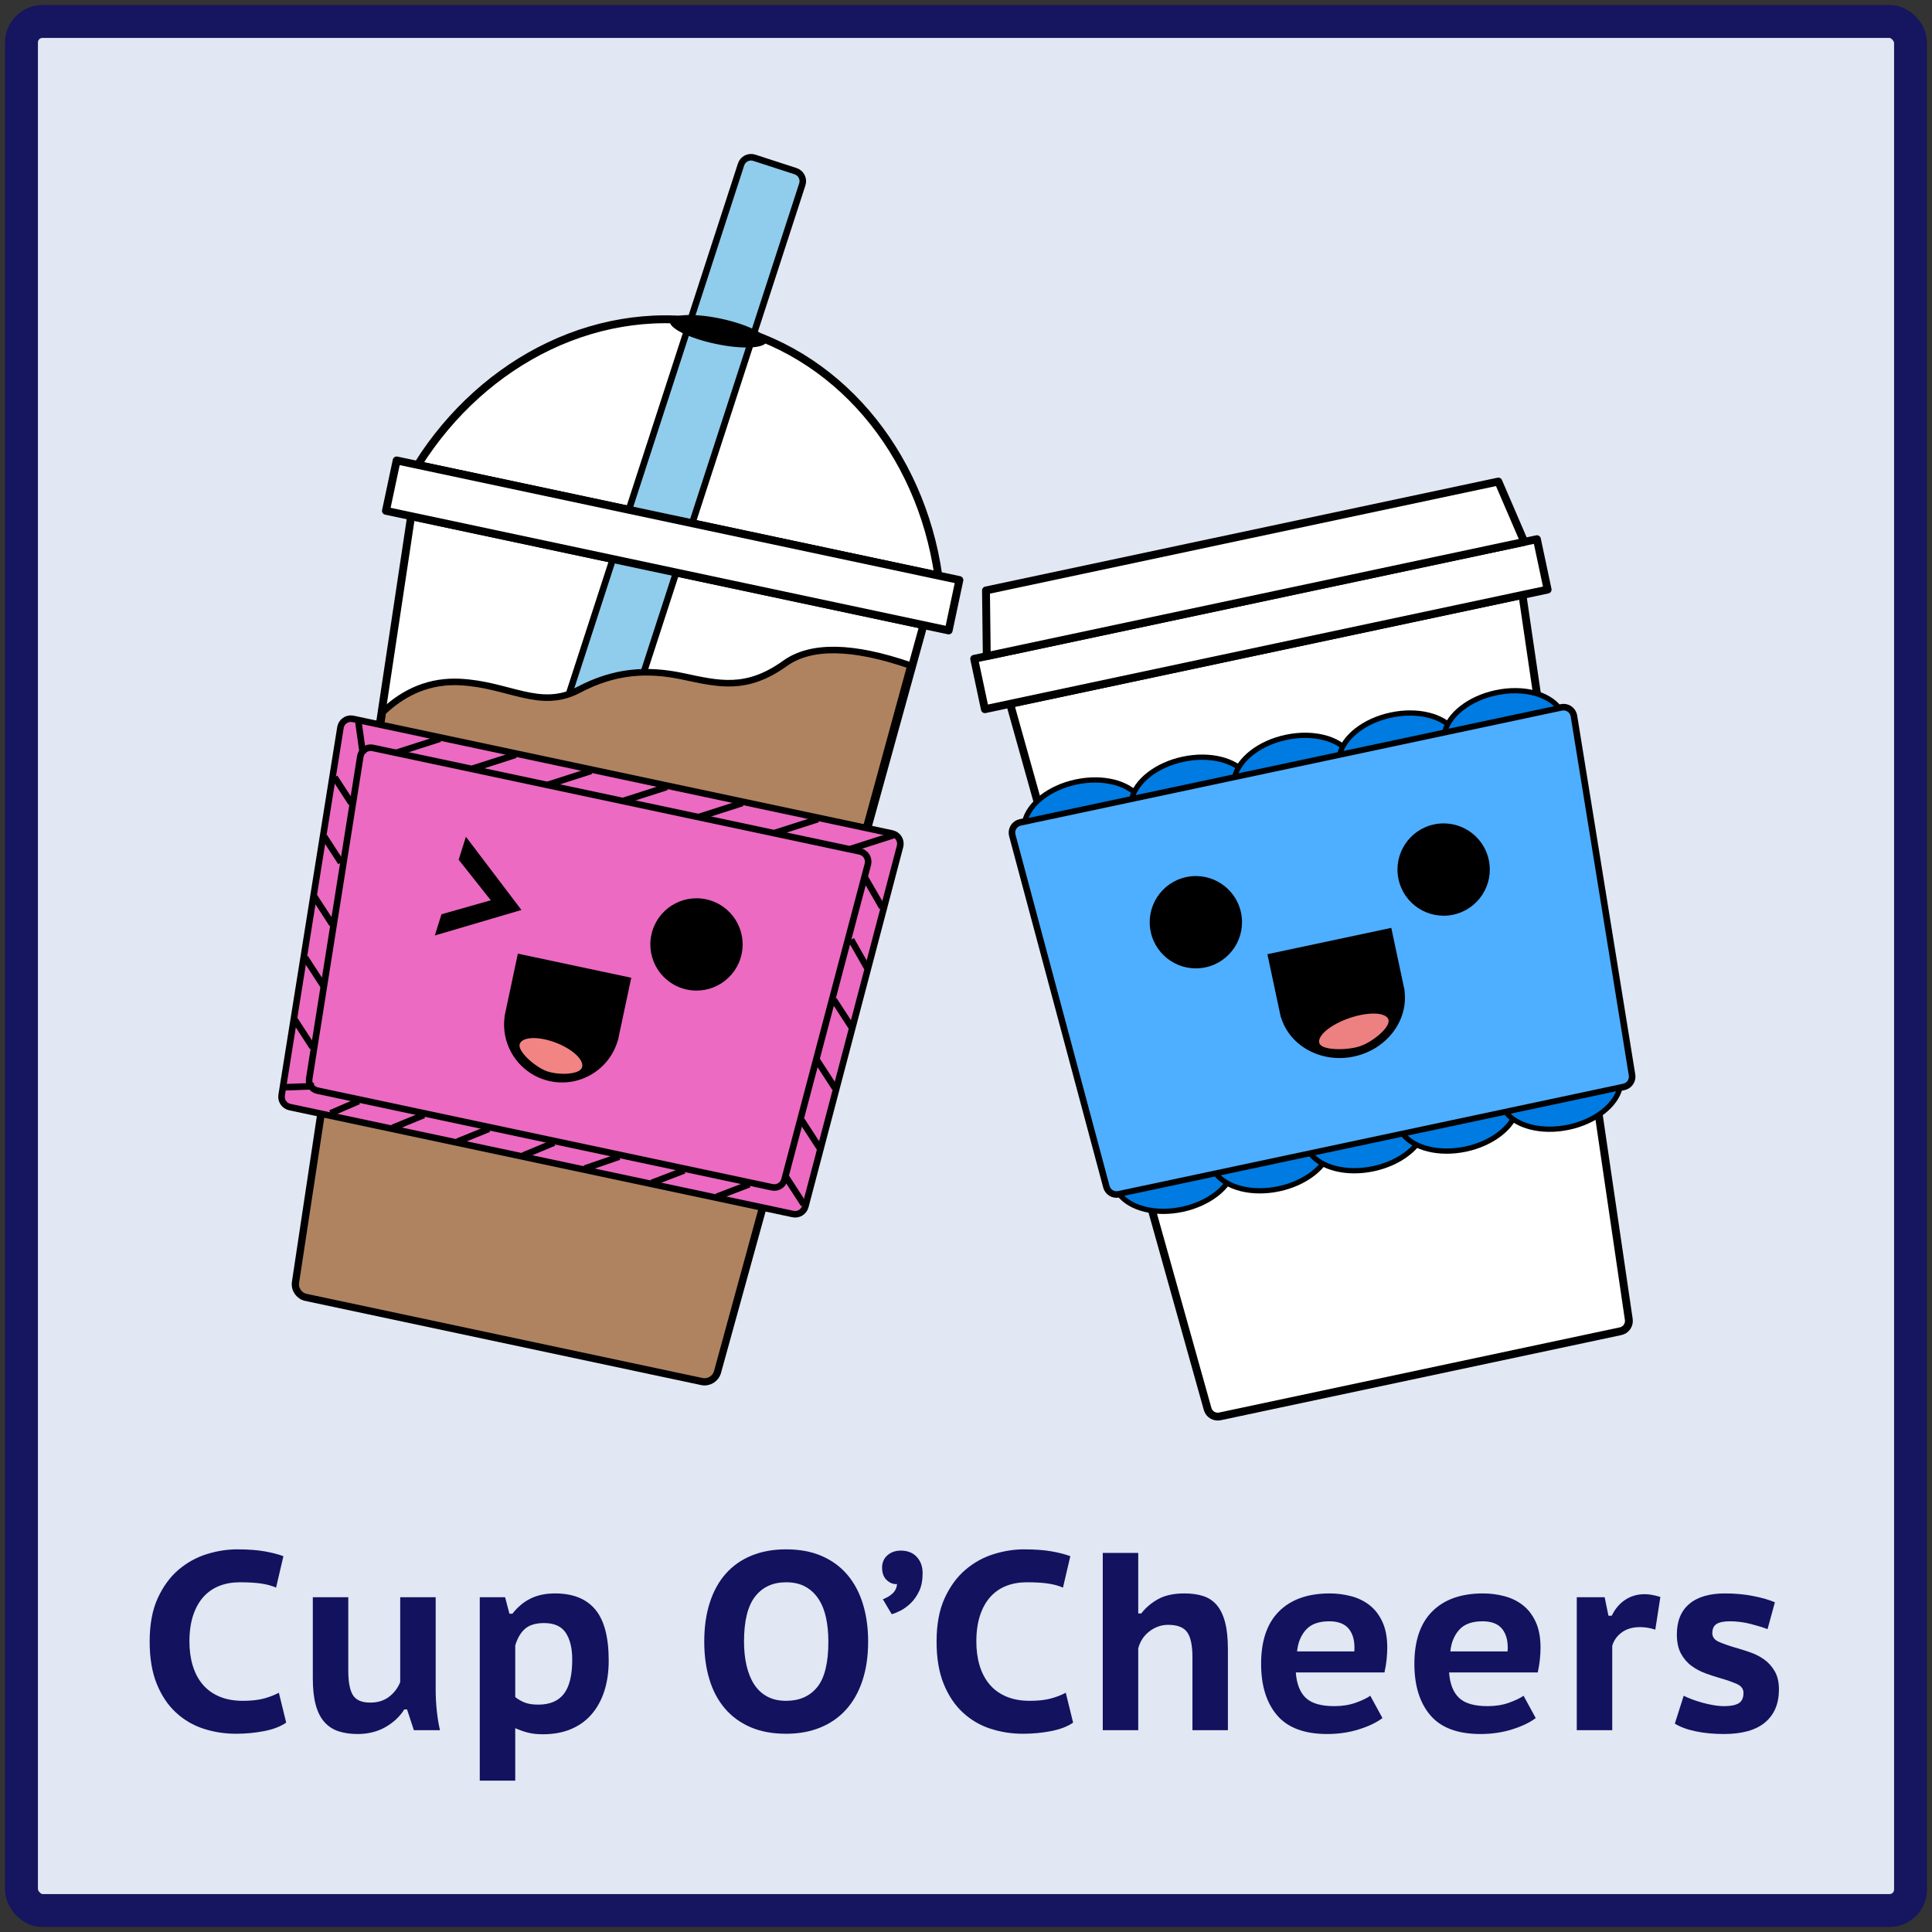 <?xml version="1.0" encoding="UTF-8"?>
<svg width="324px" height="324px" viewBox="0 0 324 324" version="1.1" xmlns="http://www.w3.org/2000/svg" xmlns:xlink="http://www.w3.org/1999/xlink">
    <rect x="0" y="0" width="324" height="324" fill="#333333" stroke="none"/>
    <title>Logo</title>
    <g id="Cup-O-Cheers-Logo" stroke="none" stroke-width="1" fill="none" fill-rule="evenodd">
        <g id="Cozie-Sticker" transform="translate(-179, -404)">
            <g id="Logo" transform="translate(182.6, 407.6)">
                <rect id="Rectangle" stroke="#16155F" stroke-width="5.52" fill="#E1E7F3" stroke-linejoin="round" x="0" y="0" width="316.8" height="316.8" rx="3.52"></rect>
                <g id="Group" transform="translate(29.423, 16.492)">
                    <g id="Iced-Coffee" transform="translate(72, 108) rotate(12) translate(-72, -108) ">
                        <path d="M28.08,74.88 L115.92,74.88 L108.124,204.572 C108.054,205.734 107.092,206.64 105.928,206.64 L38.072,206.64 C36.908,206.64 35.946,205.734 35.876,204.572 L28.08,74.88 L28.08,74.88 Z" id="Cup" stroke="#000000" stroke-width="1.32" fill="#FFFFFF" stroke-linejoin="round"></path>
                        <path d="M72,32.76 C92.153,32.76 109.419,46.593 116.635,66.24 L27.365,66.24 C34.581,46.593 51.847,32.76 72,32.76 Z" id="Lid-Dome" stroke="#000000" stroke-width="1.32" fill="#FFFFFF"></path>
                        <path d="M61.52,3.96 L68.8,3.96 C69.772,3.96 70.56,4.748 70.56,5.72 L70.56,199.84 C70.56,200.812 69.772,201.6 68.8,201.6 L61.52,201.6 C60.548,201.6 59.76,200.812 59.76,199.84 L59.76,5.72 C59.76,4.748 60.548,3.96 61.52,3.96 Z" id="Straw" stroke="#000000" stroke-width="1.1" fill="#90CCEC" transform="translate(65.16, 102.78) rotate(6) translate(-65.16, -102.78) "></path>
                        <ellipse id="Straw-Opening" fill="#000000" cx="72" cy="33.84" rx="8.28" ry="2.16"></ellipse>
                        <rect id="Lide-Base" stroke="#000000" stroke-width="1.32" fill="#FFFFFF" stroke-linejoin="round" x="23.76" y="66.24" width="96.48" height="8.64"></rect>
                        <path d="M38.076,206.64 L105.923,206.64 C107.089,206.64 108.053,205.731 108.12,204.567 L115.2,81.966 L115.2,81.966 C105.022,80.712 98.14,82.051 94.553,85.984 C89.173,91.882 84.406,91.68 78.239,91.68 C72.071,91.68 66.817,93.187 61.615,97.524 C55.954,102.244 49.966,99.047 41.803,100.392 C37.063,101.173 33.22,103.709 30.272,108 L35.88,204.568 C35.947,205.731 36.91,206.64 38.076,206.64 Z" id="Coffee" stroke="#000000" stroke-width="1.1" fill="#AF8360" stroke-linejoin="round"></path>
                        <g id="Cozy" transform="translate(23.76, 110.16)" stroke="#000000" stroke-width="1.1">
                            <path d="M1.852,0 L94.274,0 C95.246,6.92526275e-15 96.034,0.788 96.034,1.76 C96.034,1.788 96.033,1.816 96.032,1.844 L93.053,64.204 C93.008,65.142 92.234,65.88 91.295,65.88 L5.025,65.88 C4.088,65.88 3.315,65.145 3.267,64.209 L0.094,1.849 C0.045,0.879 0.792,0.052 1.762,0.002 C1.792,0.001 1.822,6.71613076e-16 1.852,0 Z" id="Outer-Cozy-Line" fill="#EC6AC1"></path>
                            <path d="M6.118,4.067 L89.62,4.067 C90.593,4.067 91.38,4.855 91.38,5.827 C91.38,5.855 91.38,5.884 91.378,5.913 L88.696,60.546 C88.65,61.484 87.876,62.22 86.938,62.22 L8.975,62.22 C8.039,62.22 7.266,61.487 7.217,60.552 L4.36,5.919 C4.309,4.948 5.055,4.12 6.026,4.069 C6.057,4.067 6.087,4.067 6.118,4.067 Z" id="Inner-Cozy-Line"></path>
                        </g>
                        <g id="Threads" transform="translate(24.756, 110.662)" stroke="#000000" stroke-linecap="square" stroke-width="1.1">
                            <line x1="15.336" y1="0" x2="9.72" y2="3.215" id="Line-Copy-4"></line>
                            <line x1="41.256" y1="0" x2="35.64" y2="3.215" id="Line-Copy-6"></line>
                            <line x1="54.216" y1="0" x2="48.6" y2="3.215" id="Line-Copy-7"></line>
                            <line x1="80.136" y1="0" x2="74.52" y2="3.215" id="Line-Copy-27"></line>
                            <line x1="93.096" y1="0" x2="87.48" y2="3.215" id="Line-Copy-29"></line>
                            <line x1="93.864" y1="11.558" x2="90.624" y2="7.958" id="Line-Copy-30"></line>
                            <line x1="3.504" y1="4.358" x2="2.064" y2="0.398" id="Line-Copy-36"></line>
                            <line x1="3.144" y1="12.998" x2="0.264" y2="10.118" id="Line-Copy-37"></line>
                            <line x1="3.504" y1="23.078" x2="0.624" y2="20.198" id="Line-Copy-38"></line>
                            <line x1="4.224" y1="33.518" x2="0.984" y2="30.278" id="Line-Copy-39"></line>
                            <line x1="4.944" y1="43.958" x2="1.704" y2="40.718" id="Line-Copy-40"></line>
                            <line x1="5.304" y1="54.398" x2="2.064" y2="51.158" id="Line-Copy-41"></line>
                            <line x1="6.744" y1="61.238" x2="2.424" y2="62.318" id="Line-Copy-42"></line>
                            <line x1="93.504" y1="21.998" x2="90.624" y2="18.758" id="Line-Copy-31"></line>
                            <line x1="93.144" y1="32.438" x2="89.904" y2="29.198" id="Line-Copy-32"></line>
                            <line x1="92.424" y1="42.878" x2="89.184" y2="39.638" id="Line-Copy-33"></line>
                            <line x1="92.064" y1="53.318" x2="88.824" y2="50.078" id="Line-Copy-34"></line>
                            <line x1="91.344" y1="63.038" x2="88.104" y2="59.798" id="Line-Copy-35"></line>
                            <line x1="67.176" y1="0" x2="61.56" y2="3.215" id="Line-Copy-28"></line>
                            <line x1="28.296" y1="0" x2="22.68" y2="3.215" id="Line-Copy-5"></line>
                            <line x1="59.304" y1="62.318" x2="55.023" y2="64.888" id="Line-Copy-20"></line>
                            <line x1="70.464" y1="62.318" x2="66.504" y2="64.888" id="Line-Copy-19"></line>
                            <line x1="81.624" y1="62.318" x2="77.664" y2="64.888" id="Line-Copy-18"></line>
                            <line x1="48.144" y1="62.318" x2="44.428" y2="64.888" id="Line-Copy-17"></line>
                            <line x1="36.984" y1="62.318" x2="33.183" y2="64.888" id="Line-Copy-16"></line>
                            <line x1="25.824" y1="62.318" x2="22.057" y2="64.888" id="Line-Copy-15"></line>
                            <line x1="14.664" y1="62.318" x2="11.371" y2="64.658" id="Line-Copy-14"></line>
                        </g>
                        <g id="Face" transform="translate(46.582, 125.557)">
                            <path d="M1.661,-4.81836793e-14 L13.32,10.075 L4.99156272e-13,17.28 L0.356,13.569 L7.955,9.551 L1.274,4.022 L1.661,-4.81836793e-14 Z" id="Winky-Eye" fill="#000000"></path>
                            <circle id="Eye" fill="#000000" cx="43.238" cy="9.623" r="7.74"></circle>
                            <g id="Mouth" transform="translate(14.258, 17.363)">
                                <path d="M19.44,0 L19.44,10.8 L19.414,10.8 C19.045,15.832 14.846,19.8 9.72,19.8 C4.594,19.8 0.395,15.832 0.026,10.8 L0,10.8 L0,0 L19.44,0 Z" id="Combined-Shape" fill="#000000"></path>
                                <path d="M9.128,18.257 C11.201,18.257 14.528,16.887 14.528,15.594 C14.528,14.302 12.029,13.254 8.948,13.254 C5.866,13.254 3.368,14.302 3.368,15.594 C3.368,16.887 7.055,18.257 9.128,18.257 Z" id="Oval" fill="#F38484" transform="translate(8.948, 15.756) rotate(9) translate(-8.948, -15.756) "></path>
                            </g>
                        </g>
                    </g>
                </g>
                <g id="Group" transform="translate(143.64, 29.7)">
                    <g id="Hot-Coffee" transform="translate(72, 108) rotate(-12) translate(-72, -108) ">
                        <path d="M28.08,74.88 L115.92,74.88 L108.105,197.432 C108.046,198.359 107.277,199.08 106.349,199.08 L37.651,199.08 C36.723,199.08 35.954,198.359 35.895,197.432 L28.08,74.88 L28.08,74.88 Z" id="Rectangle" stroke="#000000" stroke-width="1.32" fill="#FFFFFF" stroke-linejoin="round"></path>
                        <rect id="Lide-Base" stroke="#000000" stroke-width="1.32" fill="#FFFFFF" stroke-linejoin="round" x="23.76" y="66.24" width="96.48" height="8.64"></rect>
                        <g id="Cozy" transform="translate(23.76, 94.68)" fill="#4EAEFF" stroke="#000000" stroke-width="1.1">
                            <path d="M1.854,0 L94.632,0 C95.604,-1.7855739e-16 96.392,0.788 96.392,1.76 C96.392,1.789 96.391,1.817 96.389,1.846 L93.403,62.766 C93.357,63.704 92.584,64.44 91.645,64.44 L5.035,64.44 C4.099,64.44 3.326,63.707 3.278,62.772 L0.097,1.852 C0.046,0.881 0.792,0.053 1.763,0.002 C1.793,0.001 1.824,6.71756257e-16 1.854,0 Z" id="Outer-Cozy-Line"></path>
                        </g>
                        <g id="Face" transform="translate(26.382, 90)">
                            <g id="Fluff" fill="#007BE2" stroke="#000000" stroke-width="0.88">
                                <path d="M9.798,0 C14.403,0 18.299,1.969 19.597,4.68 L-0.001,4.68 C1.298,1.969 5.194,0 9.798,0 Z" id="Combined-Shape"></path>
                                <path d="M28.158,0 C32.763,0 36.659,1.969 37.957,4.68 L18.359,4.68 C19.658,1.969 23.554,0 28.158,0 Z" id="Combined-Shape-Copy"></path>
                                <path d="M45.798,0 C50.403,0 54.299,1.969 55.597,4.68 L35.999,4.68 C37.298,1.969 41.194,0 45.798,0 Z" id="Combined-Shape-Copy-2"></path>
                                <path d="M63.798,0 C68.403,0 72.299,1.969 73.597,4.68 L53.999,4.68 C55.298,1.969 59.194,0 63.798,0 Z" id="Combined-Shape-Copy-3"></path>
                                <path d="M81.798,0 C86.403,0 90.299,1.969 91.597,4.68 L71.999,4.68 C73.298,1.969 77.194,0 81.798,0 Z" id="Combined-Shape-Copy-4"></path>
                                <path d="M12.318,69.121 C16.923,69.121 20.819,71.09 22.117,73.802 L2.519,73.802 C3.818,71.09 7.714,69.121 12.318,69.121 Z" id="Combined-Shape-Copy-5" transform="translate(12.318, 71.461) rotate(-180) translate(-12.318, -71.461) "></path>
                                <path d="M28.878,69.121 C33.483,69.121 37.379,71.09 38.677,73.802 L19.079,73.802 C20.378,71.09 24.274,69.121 28.878,69.121 Z" id="Combined-Shape-Copy-6" transform="translate(28.878, 71.461) rotate(-180) translate(-28.878, -71.461) "></path>
                                <path d="M45.078,69.121 C49.683,69.121 53.579,71.09 54.877,73.802 L35.279,73.802 C36.578,71.09 40.474,69.121 45.078,69.121 Z" id="Combined-Shape-Copy-7" transform="translate(45.078, 71.461) rotate(-180) translate(-45.078, -71.461) "></path>
                                <path d="M60.918,69.121 C65.523,69.121 69.419,71.09 70.717,73.802 L51.119,73.802 C52.418,71.09 56.314,69.121 60.918,69.121 Z" id="Combined-Shape-Copy-8" transform="translate(60.918, 71.461) rotate(-180) translate(-60.918, -71.461) "></path>
                                <path d="M78.558,69.121 C83.163,69.121 87.059,71.09 88.357,73.802 L68.759,73.802 C70.058,71.09 73.954,69.121 78.558,69.121 Z" id="Combined-Shape-Copy-9" transform="translate(78.558, 71.461) rotate(-180) translate(-78.558, -71.461) "></path>
                            </g>
                            <circle id="Eye" fill="#000000" cx="67.038" cy="27.18" r="7.74"></circle>
                            <circle id="Eye-Copy" fill="#000000" cx="24.558" cy="27.18" r="7.74"></circle>
                            <g id="Mouth" transform="translate(35.178, 34.92)">
                                <path d="M21.24,0 L21.24,10.8 L21.211,10.8 C20.808,15.832 16.221,19.8 10.62,19.8 C5.019,19.8 0.432,15.832 0.029,10.8 L0,10.8 L0,0 L21.24,0 Z" id="Combined-Shape" fill="#000000"></path>
                                <path d="M11.717,18.36 C13.991,18.36 17.64,16.98 17.64,15.678 C17.64,14.376 14.9,13.32 11.52,13.32 C8.14,13.32 5.4,14.376 5.4,15.678 C5.4,16.98 9.444,18.36 11.717,18.36 Z" id="Oval" fill="#ED8080" transform="translate(11.52, 15.84) rotate(-7) translate(-11.52, -15.84) "></path>
                            </g>
                        </g>
                        <polygon id="Rectangle" stroke="#000000" stroke-width="1.32" fill="#FFFFFF" stroke-linejoin="round" points="28.08 55.44 115.92 55.44 118.08 66.24 25.92 66.24"></polygon>
                    </g>
                </g>
                <g id="Cup-O’Cheers" transform="translate(21.499, 256.229)" fill="#12125F" fill-rule="nonzero">
                    <path d="M22.897,29.056 C21.962,29.708 20.73,30.182 19.201,30.479 C17.672,30.777 16.1,30.925 14.486,30.925 C12.588,30.925 10.769,30.642 9.027,30.076 C7.285,29.509 5.742,28.603 4.397,27.357 C3.051,26.111 1.982,24.511 1.189,22.557 C0.396,20.603 0,18.238 0,15.463 C0,12.574 0.453,10.146 1.359,8.177 C2.266,6.209 3.427,4.623 4.843,3.42 C6.259,2.216 7.83,1.345 9.558,0.807 C11.286,0.269 12.985,0 14.656,0 C16.496,0 18.047,0.113 19.307,0.34 C20.567,0.566 21.608,0.835 22.429,1.147 L21.198,6.414 C20.49,6.103 19.661,5.876 18.712,5.735 C17.764,5.593 16.567,5.522 15.123,5.522 C13.848,5.522 12.694,5.728 11.661,6.138 C10.627,6.549 9.742,7.165 9.006,7.986 C8.269,8.808 7.696,9.841 7.285,11.087 C6.875,12.333 6.669,13.792 6.669,15.463 C6.669,16.935 6.853,18.281 7.222,19.498 C7.59,20.716 8.142,21.764 8.878,22.642 C9.615,23.52 10.549,24.199 11.682,24.681 C12.815,25.162 14.132,25.403 15.633,25.403 C17.02,25.403 18.189,25.276 19.137,25.021 C20.086,24.766 20.928,24.44 21.665,24.044 L22.897,29.056 Z" id="Path"></path>
                    <path d="M33.308,8.029 L33.308,20.39 C33.308,22.231 33.563,23.576 34.073,24.426 C34.583,25.276 35.56,25.7 37.004,25.7 C38.25,25.7 39.298,25.375 40.148,24.723 C40.997,24.072 41.62,23.251 42.017,22.26 L42.017,8.029 L47.964,8.029 L47.964,23.534 C47.964,24.723 48.028,25.913 48.155,27.102 C48.283,28.292 48.46,29.368 48.686,30.331 L44.311,30.331 L43.164,26.847 L42.696,26.847 C41.96,28.037 40.912,29.021 39.553,29.8 C38.194,30.579 36.636,30.968 34.88,30.968 C33.662,30.968 32.586,30.812 31.652,30.501 C30.717,30.189 29.931,29.672 29.294,28.95 C28.657,28.228 28.175,27.272 27.85,26.083 C27.524,24.893 27.361,23.421 27.361,21.665 L27.361,8.029 L33.308,8.029 Z" id="Path"></path>
                    <path d="M55.359,8.029 L59.607,8.029 L60.33,10.79 L60.839,10.79 C61.717,9.657 62.737,8.808 63.898,8.241 C65.059,7.675 66.418,7.392 67.976,7.392 C70.978,7.392 73.229,8.291 74.73,10.089 C76.231,11.887 76.982,14.741 76.982,18.649 C76.982,20.518 76.741,22.21 76.26,23.725 C75.778,25.24 75.07,26.543 74.136,27.633 C73.201,28.724 72.047,29.559 70.673,30.14 C69.3,30.72 67.721,31.01 65.937,31.01 C64.974,31.01 64.139,30.918 63.431,30.734 C62.723,30.55 62.015,30.302 61.307,29.991 L61.307,38.784 L55.359,38.784 L55.359,8.029 Z M66.149,12.362 C64.79,12.362 63.742,12.666 63.006,13.275 C62.27,13.884 61.703,14.826 61.307,16.1 L61.307,24.766 C61.788,25.162 62.326,25.474 62.921,25.7 C63.516,25.927 64.266,26.04 65.172,26.04 C67.098,26.04 68.528,25.438 69.463,24.235 C70.397,23.031 70.865,21.113 70.865,18.479 C70.865,16.581 70.504,15.087 69.781,13.997 C69.059,12.907 67.849,12.362 66.149,12.362 Z" id="Shape"></path>
                    <path d="M93.005,15.463 C93.005,13.027 93.316,10.847 93.939,8.921 C94.562,6.995 95.461,5.374 96.637,4.057 C97.812,2.74 99.249,1.735 100.948,1.041 C102.648,0.347 104.573,0 106.726,0 C109.02,0 111.023,0.375 112.737,1.126 C114.45,1.876 115.88,2.931 117.027,4.29 C118.174,5.65 119.038,7.278 119.618,9.176 C120.199,11.073 120.489,13.169 120.489,15.463 C120.489,17.898 120.171,20.079 119.533,22.005 C118.896,23.93 117.983,25.552 116.793,26.869 C115.604,28.185 114.16,29.191 112.461,29.885 C110.761,30.579 108.85,30.925 106.726,30.925 C104.432,30.925 102.428,30.55 100.715,29.8 C99.001,29.049 97.571,27.994 96.424,26.635 C95.277,25.276 94.421,23.647 93.854,21.75 C93.288,19.852 93.005,17.757 93.005,15.463 Z M99.674,15.463 C99.674,16.935 99.816,18.281 100.099,19.498 C100.382,20.716 100.807,21.764 101.373,22.642 C101.94,23.52 102.669,24.199 103.561,24.681 C104.453,25.162 105.508,25.403 106.726,25.403 C108.963,25.403 110.705,24.638 111.951,23.109 C113.197,21.58 113.82,19.031 113.82,15.463 C113.82,14.047 113.692,12.73 113.438,11.512 C113.183,10.294 112.765,9.239 112.184,8.347 C111.604,7.455 110.868,6.761 109.975,6.266 C109.083,5.77 108,5.522 106.726,5.522 C104.517,5.522 102.789,6.315 101.543,7.901 C100.297,9.487 99.674,12.008 99.674,15.463 Z" id="Shape"></path>
                    <path d="M122.83,3.059 C122.83,2.209 123.127,1.522 123.722,0.998 C124.316,0.474 125.067,0.212 125.973,0.212 C127.106,0.212 127.998,0.566 128.649,1.274 C129.301,1.982 129.626,2.889 129.626,3.993 C129.626,5.183 129.435,6.181 129.053,6.988 C128.671,7.795 128.203,8.468 127.651,9.006 C127.099,9.544 126.532,9.962 125.952,10.259 C125.371,10.556 124.869,10.762 124.444,10.875 L122.957,8.369 C123.58,8.142 124.118,7.823 124.571,7.413 C125.024,7.002 125.279,6.471 125.336,5.82 C124.741,5.876 124.175,5.664 123.637,5.183 C123.099,4.701 122.83,3.993 122.83,3.059 Z" id="Path"></path>
                    <path d="M154.864,29.056 C153.929,29.708 152.697,30.182 151.168,30.479 C149.639,30.777 148.067,30.925 146.453,30.925 C144.555,30.925 142.736,30.642 140.994,30.076 C139.252,29.509 137.709,28.603 136.364,27.357 C135.018,26.111 133.949,24.511 133.156,22.557 C132.363,20.603 131.967,18.238 131.967,15.463 C131.967,12.574 132.42,10.146 133.326,8.177 C134.232,6.209 135.394,4.623 136.81,3.42 C138.226,2.216 139.797,1.345 141.525,0.807 C143.252,0.269 144.952,0 146.622,0 C148.463,0 150.014,0.113 151.274,0.34 C152.534,0.566 153.575,0.835 154.396,1.147 L153.164,6.414 C152.456,6.103 151.628,5.876 150.679,5.735 C149.731,5.593 148.534,5.522 147.09,5.522 C145.815,5.522 144.661,5.728 143.628,6.138 C142.594,6.549 141.709,7.165 140.973,7.986 C140.236,8.808 139.663,9.841 139.252,11.087 C138.842,12.333 138.636,13.792 138.636,15.463 C138.636,16.935 138.82,18.281 139.188,19.498 C139.557,20.716 140.109,21.764 140.845,22.642 C141.581,23.52 142.516,24.199 143.649,24.681 C144.782,25.162 146.099,25.403 147.599,25.403 C148.987,25.403 150.155,25.276 151.104,25.021 C152.053,24.766 152.895,24.44 153.632,24.044 L154.864,29.056 Z" id="Path"></path>
                    <path d="M174.876,30.331 L174.876,18.054 C174.876,16.128 174.585,14.748 174.005,13.912 C173.424,13.077 172.355,12.659 170.798,12.659 C169.665,12.659 168.624,13.02 167.675,13.742 C166.727,14.464 166.096,15.42 165.785,16.61 L165.785,30.331 L159.838,30.331 L159.838,0.595 L165.785,0.595 L165.785,10.747 L166.295,10.747 C167.059,9.756 168.015,8.949 169.162,8.326 C170.309,7.703 171.76,7.392 173.516,7.392 C174.734,7.392 175.796,7.54 176.702,7.838 C177.609,8.135 178.366,8.645 178.975,9.367 C179.584,10.089 180.044,11.052 180.356,12.255 C180.667,13.459 180.823,14.953 180.823,16.737 L180.823,30.331 L174.876,30.331 Z" id="Path"></path>
                    <path d="M206.74,28.292 C205.777,29.028 204.467,29.658 202.81,30.182 C201.154,30.706 199.376,30.968 197.479,30.968 C193.656,30.968 190.852,29.92 189.068,27.824 C187.284,25.729 186.392,22.854 186.392,19.201 C186.392,15.321 187.397,12.383 189.408,10.386 C191.419,8.39 194.251,7.392 197.904,7.392 C199.093,7.392 200.269,7.54 201.43,7.838 C202.591,8.135 203.624,8.631 204.531,9.324 C205.437,10.018 206.166,10.953 206.718,12.128 C207.271,13.303 207.547,14.755 207.547,16.482 C207.547,17.077 207.511,17.728 207.441,18.436 C207.37,19.144 207.249,19.881 207.079,20.645 L192.211,20.645 C192.353,22.571 192.912,23.994 193.889,24.915 C194.866,25.835 196.459,26.295 198.668,26.295 C199.999,26.295 201.196,26.104 202.258,25.722 C203.32,25.339 204.134,24.95 204.701,24.553 L206.74,28.292 Z M197.819,12.064 C196.063,12.064 194.76,12.539 193.911,13.487 C193.061,14.436 192.565,15.647 192.424,17.119 L202.024,17.119 C202.138,15.562 201.854,14.33 201.175,13.424 C200.495,12.517 199.376,12.064 197.819,12.064 Z" id="Shape"></path>
                    <path d="M232.444,28.292 C231.481,29.028 230.171,29.658 228.515,30.182 C226.858,30.706 225.081,30.968 223.183,30.968 C219.36,30.968 216.557,29.92 214.772,27.824 C212.988,25.729 212.096,22.854 212.096,19.201 C212.096,15.321 213.101,12.383 215.112,10.386 C217.123,8.39 219.955,7.392 223.608,7.392 C224.798,7.392 225.973,7.54 227.134,7.838 C228.295,8.135 229.329,8.631 230.235,9.324 C231.141,10.018 231.871,10.953 232.423,12.128 C232.975,13.303 233.251,14.755 233.251,16.482 C233.251,17.077 233.216,17.728 233.145,18.436 C233.074,19.144 232.954,19.881 232.784,20.645 L217.916,20.645 C218.057,22.571 218.617,23.994 219.594,24.915 C220.571,25.835 222.164,26.295 224.373,26.295 C225.704,26.295 226.9,26.104 227.962,25.722 C229.024,25.339 229.839,24.95 230.405,24.553 L232.444,28.292 Z M223.523,12.064 C221.767,12.064 220.465,12.539 219.615,13.487 C218.765,14.436 218.27,15.647 218.128,17.119 L227.729,17.119 C227.842,15.562 227.559,14.33 226.879,13.424 C226.199,12.517 225.081,12.064 223.523,12.064 Z" id="Shape"></path>
                    <path d="M252.499,13.466 C251.649,13.183 250.799,13.041 249.95,13.041 C248.704,13.041 247.677,13.339 246.87,13.933 C246.063,14.528 245.532,15.279 245.277,16.185 L245.277,30.331 L239.33,30.331 L239.33,8.029 L244.003,8.029 L244.64,11.13 L245.192,11.13 C245.758,9.969 246.516,9.077 247.465,8.454 C248.413,7.83 249.497,7.519 250.714,7.519 C251.479,7.519 252.357,7.675 253.348,7.986 L252.499,13.466 Z" id="Path"></path>
                    <path d="M257.26,24.553 C257.657,24.752 258.117,24.95 258.641,25.148 C259.165,25.346 259.731,25.53 260.34,25.7 C260.949,25.87 261.572,26.012 262.209,26.125 C262.846,26.238 263.491,26.295 264.142,26.295 C265.133,26.295 265.905,26.139 266.457,25.828 C267.009,25.516 267.286,24.936 267.286,24.086 C267.286,23.406 266.917,22.904 266.181,22.578 C265.445,22.252 264.539,21.934 263.462,21.622 C262.669,21.396 261.841,21.127 260.977,20.815 C260.114,20.504 259.321,20.086 258.598,19.562 C257.876,19.038 257.282,18.351 256.814,17.502 C256.347,16.652 256.113,15.576 256.113,14.273 C256.113,12.036 256.807,10.33 258.195,9.154 C259.583,7.979 261.579,7.392 264.185,7.392 C265.884,7.392 267.477,7.54 268.964,7.838 C270.45,8.135 271.647,8.482 272.553,8.878 L271.321,13.381 C270.585,13.098 269.643,12.808 268.496,12.51 C267.349,12.213 266.181,12.064 264.992,12.064 C264,12.064 263.264,12.213 262.783,12.51 C262.301,12.808 262.061,13.325 262.061,14.061 C262.061,14.712 262.436,15.201 263.186,15.526 C263.937,15.852 264.85,16.171 265.926,16.482 C266.719,16.709 267.548,16.971 268.411,17.268 C269.275,17.565 270.061,17.969 270.769,18.479 C271.477,18.989 272.065,19.647 272.532,20.454 C272.999,21.261 273.233,22.274 273.233,23.491 C273.233,25.87 272.461,27.711 270.918,29.014 C269.374,30.317 267.059,30.968 263.972,30.968 C262.301,30.968 260.744,30.819 259.299,30.522 C257.855,30.225 256.68,29.793 255.774,29.226 L257.26,24.553 Z" id="Path"></path>
                </g>
            </g>
        </g>
    </g>
</svg>